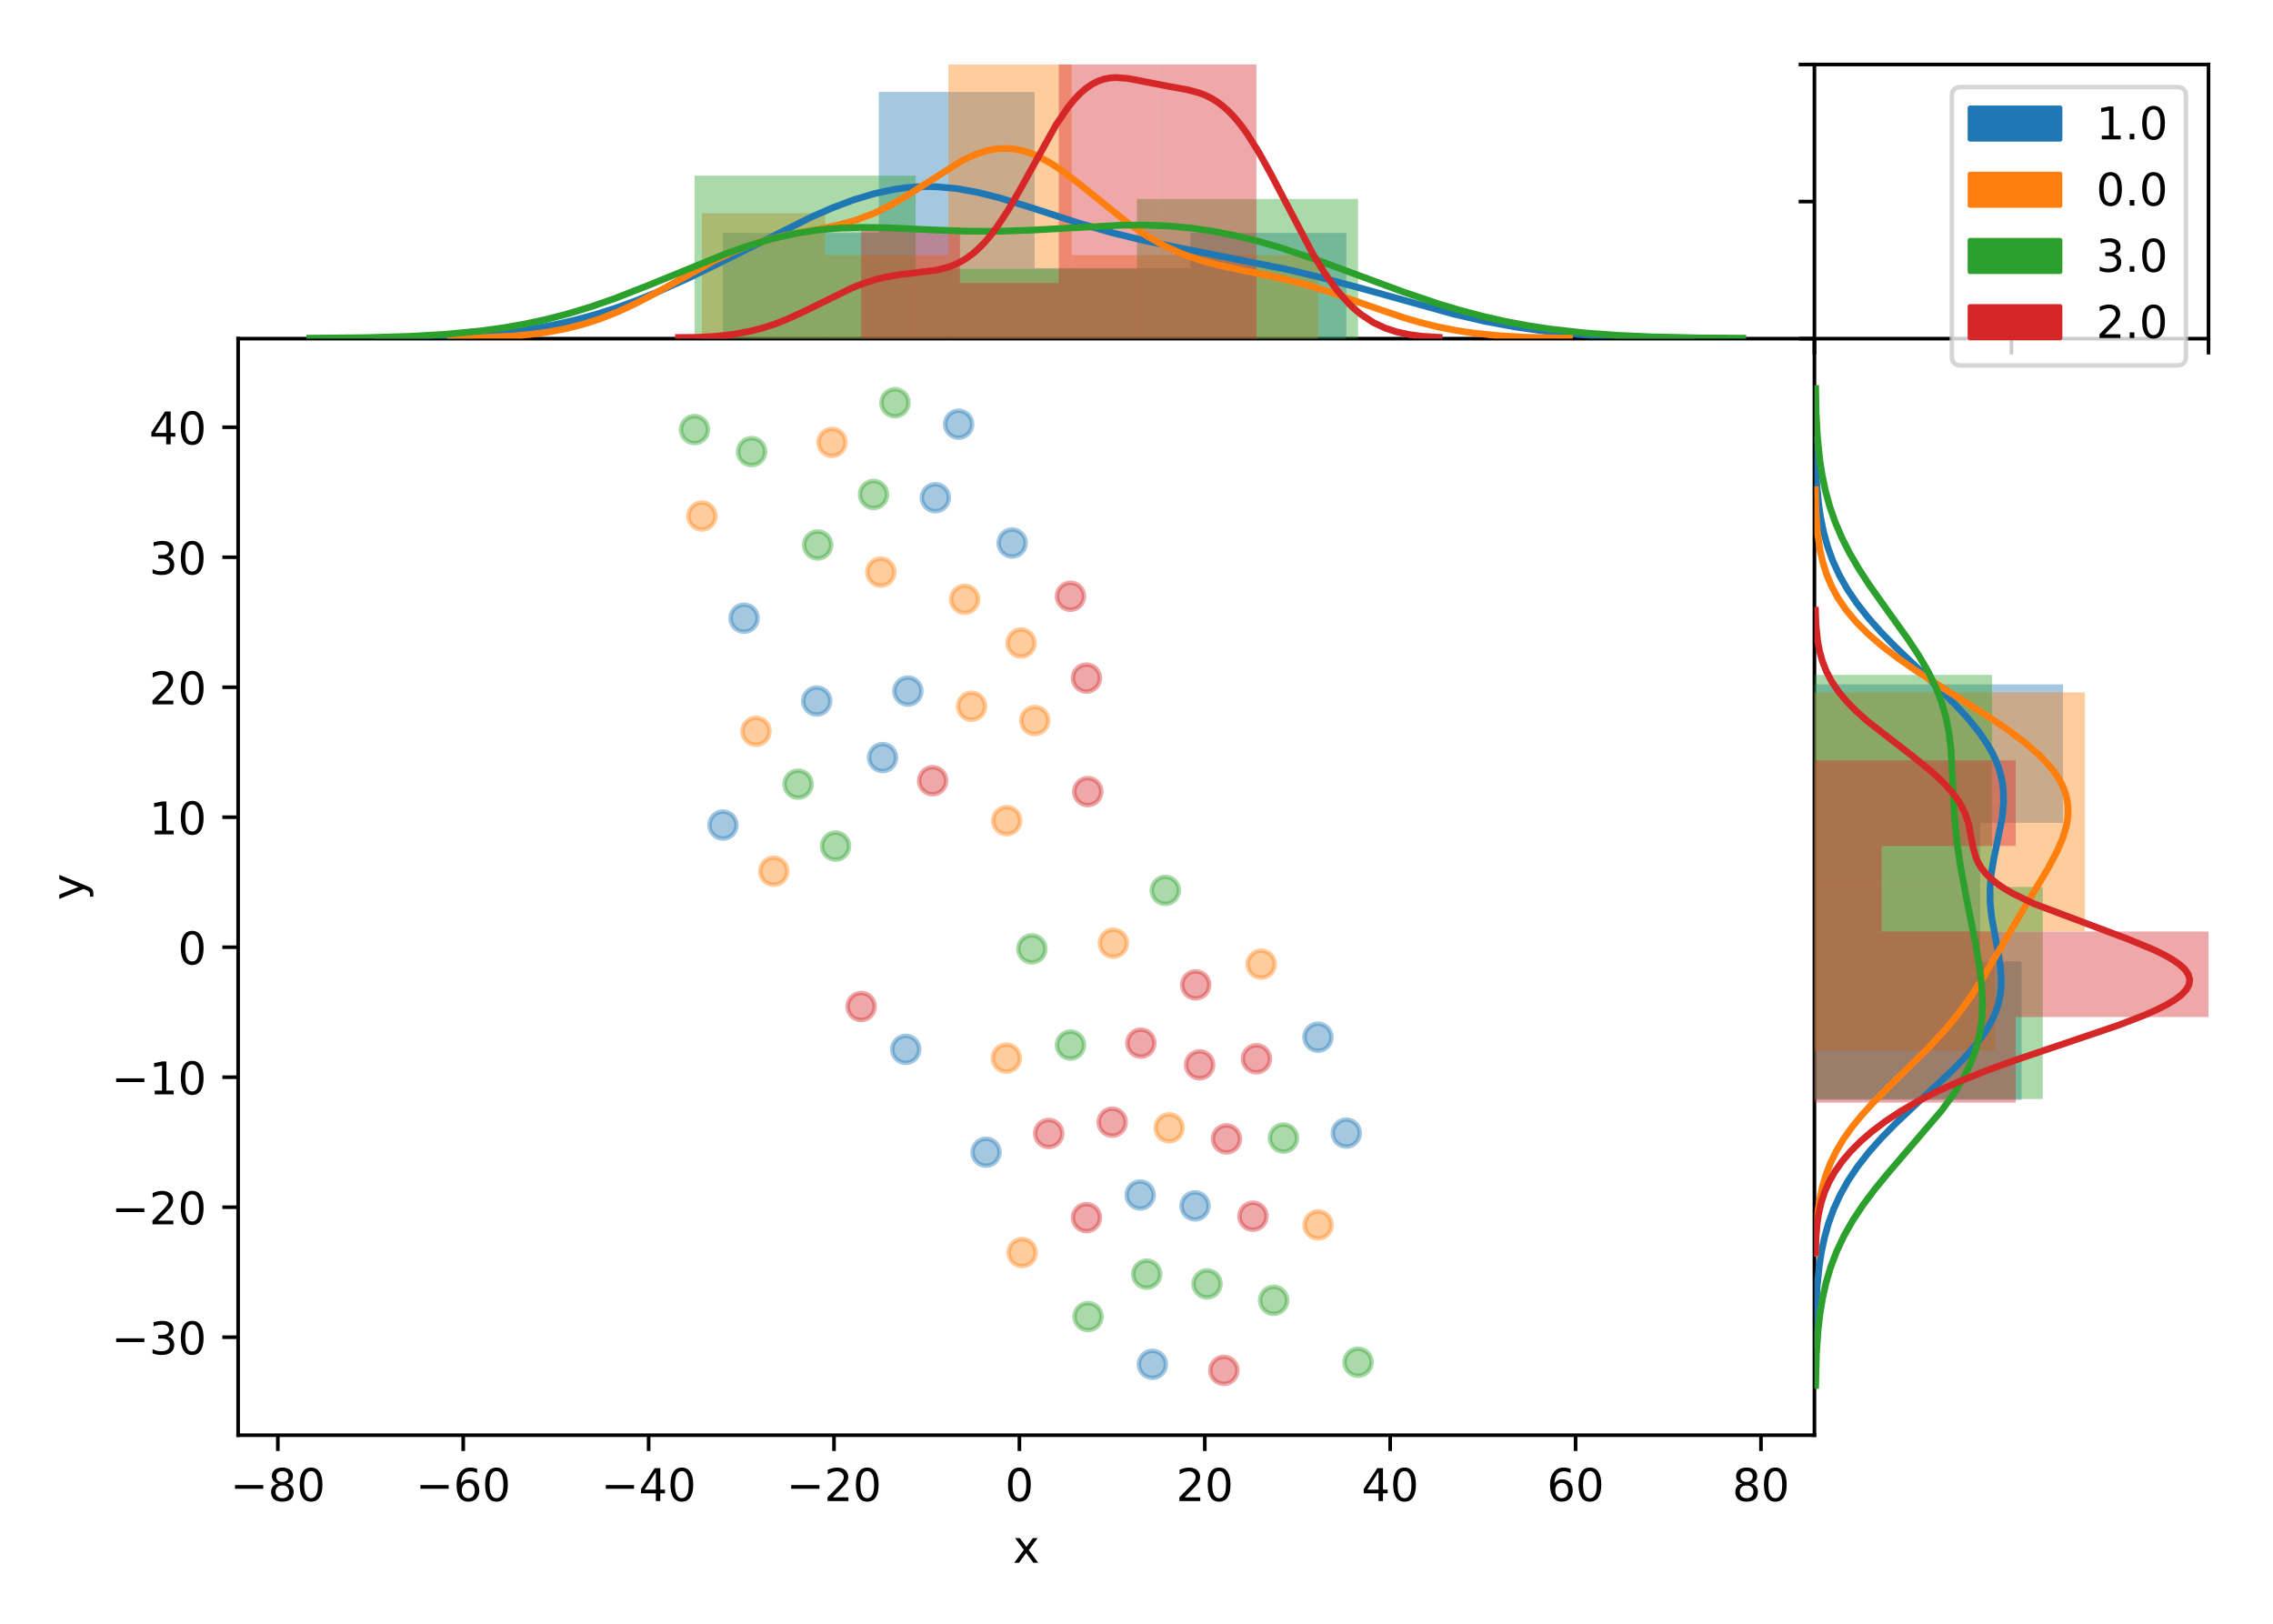 <?xml version="1.0" encoding="utf-8" standalone="no"?>
<!DOCTYPE svg PUBLIC "-//W3C//DTD SVG 1.1//EN"
  "http://www.w3.org/Graphics/SVG/1.1/DTD/svg11.dtd">
<!-- Created with matplotlib (http://matplotlib.org/) -->
<svg height="360pt" version="1.1" viewBox="0 0 504 360" width="504pt" xmlns="http://www.w3.org/2000/svg" xmlns:xlink="http://www.w3.org/1999/xlink">
 <defs>
  <style type="text/css">
*{stroke-linecap:butt;stroke-linejoin:round;}
  </style>
 </defs>
 <g id="figure_1">
  <g id="patch_1">
   <path d="M 0 360 
L 504 360 
L 504 0 
L 0 0 
z
" style="fill:#ffffff;"/>
  </g>
  <g id="axes_1">
   <g id="patch_2">
    <path d="M 52.8 318.2 
L 402.32 318.2 
L 402.32 75.08 
L 52.8 75.08 
z
" style="fill:#ffffff;"/>
   </g>
   <g id="PathCollection_1">
    <defs>
     <path d="M 0 3 
C 0.796 3 1.559 2.684 2.121 2.121 
C 2.684 1.559 3 0.796 3 0 
C 3 -0.796 2.684 -1.559 2.121 -2.121 
C 1.559 -2.684 0.796 -3 0 -3 
C -0.796 -3 -1.559 -2.684 -2.121 -2.121 
C -2.684 -1.559 -3 -0.796 -3 0 
C -3 0.796 -2.684 1.559 -2.121 2.121 
C -1.559 2.684 -0.796 3 0 3 
z
" id="m726fe41817" style="stroke:#1f77b4;stroke-opacity:0.4;"/>
    </defs>
    <g clip-path="url(#p6348ddd623)">
     <use style="fill:#1f77b4;fill-opacity:0.4;stroke:#1f77b4;stroke-opacity:0.4;" x="207.401" xlink:href="#m726fe41817" y="110.353"/>
     <use style="fill:#1f77b4;fill-opacity:0.4;stroke:#1f77b4;stroke-opacity:0.4;" x="212.558" xlink:href="#m726fe41817" y="94.046"/>
     <use style="fill:#1f77b4;fill-opacity:0.4;stroke:#1f77b4;stroke-opacity:0.4;" x="181.101" xlink:href="#m726fe41817" y="155.422"/>
     <use style="fill:#1f77b4;fill-opacity:0.4;stroke:#1f77b4;stroke-opacity:0.4;" x="160.307" xlink:href="#m726fe41817" y="182.928"/>
     <use style="fill:#1f77b4;fill-opacity:0.4;stroke:#1f77b4;stroke-opacity:0.4;" x="195.696" xlink:href="#m726fe41817" y="167.963"/>
     <use style="fill:#1f77b4;fill-opacity:0.4;stroke:#1f77b4;stroke-opacity:0.4;" x="201.308" xlink:href="#m726fe41817" y="153.221"/>
     <use style="fill:#1f77b4;fill-opacity:0.4;stroke:#1f77b4;stroke-opacity:0.4;" x="255.521" xlink:href="#m726fe41817" y="302.492"/>
     <use style="fill:#1f77b4;fill-opacity:0.4;stroke:#1f77b4;stroke-opacity:0.4;" x="292.236" xlink:href="#m726fe41817" y="229.962"/>
     <use style="fill:#1f77b4;fill-opacity:0.4;stroke:#1f77b4;stroke-opacity:0.4;" x="298.516" xlink:href="#m726fe41817" y="251.219"/>
     <use style="fill:#1f77b4;fill-opacity:0.4;stroke:#1f77b4;stroke-opacity:0.4;" x="164.992" xlink:href="#m726fe41817" y="137.061"/>
     <use style="fill:#1f77b4;fill-opacity:0.4;stroke:#1f77b4;stroke-opacity:0.4;" x="224.424" xlink:href="#m726fe41817" y="120.394"/>
     <use style="fill:#1f77b4;fill-opacity:0.4;stroke:#1f77b4;stroke-opacity:0.4;" x="252.812" xlink:href="#m726fe41817" y="264.944"/>
     <use style="fill:#1f77b4;fill-opacity:0.4;stroke:#1f77b4;stroke-opacity:0.4;" x="218.637" xlink:href="#m726fe41817" y="255.461"/>
     <use style="fill:#1f77b4;fill-opacity:0.4;stroke:#1f77b4;stroke-opacity:0.4;" x="200.836" xlink:href="#m726fe41817" y="232.656"/>
     <use style="fill:#1f77b4;fill-opacity:0.4;stroke:#1f77b4;stroke-opacity:0.4;" x="264.979" xlink:href="#m726fe41817" y="267.362"/>
    </g>
   </g>
   <g id="PathCollection_2">
    <defs>
     <path d="M 0 3 
C 0.796 3 1.559 2.684 2.121 2.121 
C 2.684 1.559 3 0.796 3 0 
C 3 -0.796 2.684 -1.559 2.121 -2.121 
C 1.559 -2.684 0.796 -3 0 -3 
C -0.796 -3 -1.559 -2.684 -2.121 -2.121 
C -2.684 -1.559 -3 -0.796 -3 0 
C -3 0.796 -2.684 1.559 -2.121 2.121 
C -1.559 2.684 -0.796 3 0 3 
z
" id="m1fc8f68f1f" style="stroke:#ff7f0e;stroke-opacity:0.4;"/>
    </defs>
    <g clip-path="url(#p6348ddd623)">
     <use style="fill:#ff7f0e;fill-opacity:0.4;stroke:#ff7f0e;stroke-opacity:0.4;" x="226.645" xlink:href="#m1fc8f68f1f" y="277.709"/>
     <use style="fill:#ff7f0e;fill-opacity:0.4;stroke:#ff7f0e;stroke-opacity:0.4;" x="246.875" xlink:href="#m1fc8f68f1f" y="209.117"/>
     <use style="fill:#ff7f0e;fill-opacity:0.4;stroke:#ff7f0e;stroke-opacity:0.4;" x="223.219" xlink:href="#m1fc8f68f1f" y="181.946"/>
     <use style="fill:#ff7f0e;fill-opacity:0.4;stroke:#ff7f0e;stroke-opacity:0.4;" x="215.427" xlink:href="#m1fc8f68f1f" y="156.587"/>
     <use style="fill:#ff7f0e;fill-opacity:0.4;stroke:#ff7f0e;stroke-opacity:0.4;" x="155.639" xlink:href="#m1fc8f68f1f" y="114.408"/>
     <use style="fill:#ff7f0e;fill-opacity:0.4;stroke:#ff7f0e;stroke-opacity:0.4;" x="167.627" xlink:href="#m1fc8f68f1f" y="162.143"/>
     <use style="fill:#ff7f0e;fill-opacity:0.4;stroke:#ff7f0e;stroke-opacity:0.4;" x="184.478" xlink:href="#m1fc8f68f1f" y="98.084"/>
     <use style="fill:#ff7f0e;fill-opacity:0.4;stroke:#ff7f0e;stroke-opacity:0.4;" x="195.301" xlink:href="#m1fc8f68f1f" y="126.844"/>
     <use style="fill:#ff7f0e;fill-opacity:0.4;stroke:#ff7f0e;stroke-opacity:0.4;" x="171.566" xlink:href="#m1fc8f68f1f" y="193.156"/>
     <use style="fill:#ff7f0e;fill-opacity:0.4;stroke:#ff7f0e;stroke-opacity:0.4;" x="229.436" xlink:href="#m1fc8f68f1f" y="159.755"/>
     <use style="fill:#ff7f0e;fill-opacity:0.4;stroke:#ff7f0e;stroke-opacity:0.4;" x="223.141" xlink:href="#m1fc8f68f1f" y="234.599"/>
     <use style="fill:#ff7f0e;fill-opacity:0.4;stroke:#ff7f0e;stroke-opacity:0.4;" x="279.646" xlink:href="#m1fc8f68f1f" y="213.771"/>
     <use style="fill:#ff7f0e;fill-opacity:0.4;stroke:#ff7f0e;stroke-opacity:0.4;" x="226.409" xlink:href="#m1fc8f68f1f" y="142.563"/>
     <use style="fill:#ff7f0e;fill-opacity:0.4;stroke:#ff7f0e;stroke-opacity:0.4;" x="213.895" xlink:href="#m1fc8f68f1f" y="132.867"/>
     <use style="fill:#ff7f0e;fill-opacity:0.4;stroke:#ff7f0e;stroke-opacity:0.4;" x="259.239" xlink:href="#m1fc8f68f1f" y="250.052"/>
     <use style="fill:#ff7f0e;fill-opacity:0.4;stroke:#ff7f0e;stroke-opacity:0.4;" x="292.278" xlink:href="#m1fc8f68f1f" y="271.584"/>
    </g>
   </g>
   <g id="PathCollection_3">
    <defs>
     <path d="M 0 3 
C 0.796 3 1.559 2.684 2.121 2.121 
C 2.684 1.559 3 0.796 3 0 
C 3 -0.796 2.684 -1.559 2.121 -2.121 
C 1.559 -2.684 0.796 -3 0 -3 
C -0.796 -3 -1.559 -2.684 -2.121 -2.121 
C -2.684 -1.559 -3 -0.796 -3 0 
C -3 0.796 -2.684 1.559 -2.121 2.121 
C -1.559 2.684 -0.796 3 0 3 
z
" id="m2477048126" style="stroke:#2ca02c;stroke-opacity:0.4;"/>
    </defs>
    <g clip-path="url(#p6348ddd623)">
     <use style="fill:#2ca02c;fill-opacity:0.4;stroke:#2ca02c;stroke-opacity:0.4;" x="153.99" xlink:href="#m2477048126" y="95.248"/>
     <use style="fill:#2ca02c;fill-opacity:0.4;stroke:#2ca02c;stroke-opacity:0.4;" x="185.269" xlink:href="#m2477048126" y="187.59"/>
     <use style="fill:#2ca02c;fill-opacity:0.4;stroke:#2ca02c;stroke-opacity:0.4;" x="176.964" xlink:href="#m2477048126" y="173.849"/>
     <use style="fill:#2ca02c;fill-opacity:0.4;stroke:#2ca02c;stroke-opacity:0.4;" x="166.655" xlink:href="#m2477048126" y="100.132"/>
     <use style="fill:#2ca02c;fill-opacity:0.4;stroke:#2ca02c;stroke-opacity:0.4;" x="198.445" xlink:href="#m2477048126" y="89.296"/>
     <use style="fill:#2ca02c;fill-opacity:0.4;stroke:#2ca02c;stroke-opacity:0.4;" x="258.388" xlink:href="#m2477048126" y="197.401"/>
     <use style="fill:#2ca02c;fill-opacity:0.4;stroke:#2ca02c;stroke-opacity:0.4;" x="228.792" xlink:href="#m2477048126" y="210.374"/>
     <use style="fill:#2ca02c;fill-opacity:0.4;stroke:#2ca02c;stroke-opacity:0.4;" x="267.641" xlink:href="#m2477048126" y="284.655"/>
     <use style="fill:#2ca02c;fill-opacity:0.4;stroke:#2ca02c;stroke-opacity:0.4;" x="282.409" xlink:href="#m2477048126" y="288.293"/>
     <use style="fill:#2ca02c;fill-opacity:0.4;stroke:#2ca02c;stroke-opacity:0.4;" x="193.689" xlink:href="#m2477048126" y="109.628"/>
     <use style="fill:#2ca02c;fill-opacity:0.4;stroke:#2ca02c;stroke-opacity:0.4;" x="181.306" xlink:href="#m2477048126" y="120.826"/>
     <use style="fill:#2ca02c;fill-opacity:0.4;stroke:#2ca02c;stroke-opacity:0.4;" x="254.267" xlink:href="#m2477048126" y="282.495"/>
     <use style="fill:#2ca02c;fill-opacity:0.4;stroke:#2ca02c;stroke-opacity:0.4;" x="237.366" xlink:href="#m2477048126" y="231.701"/>
     <use style="fill:#2ca02c;fill-opacity:0.4;stroke:#2ca02c;stroke-opacity:0.4;" x="284.589" xlink:href="#m2477048126" y="252.323"/>
     <use style="fill:#2ca02c;fill-opacity:0.4;stroke:#2ca02c;stroke-opacity:0.4;" x="241.259" xlink:href="#m2477048126" y="291.904"/>
     <use style="fill:#2ca02c;fill-opacity:0.4;stroke:#2ca02c;stroke-opacity:0.4;" x="301.13" xlink:href="#m2477048126" y="302.022"/>
    </g>
   </g>
   <g id="PathCollection_4">
    <defs>
     <path d="M 0 3 
C 0.796 3 1.559 2.684 2.121 2.121 
C 2.684 1.559 3 0.796 3 0 
C 3 -0.796 2.684 -1.559 2.121 -2.121 
C 1.559 -2.684 0.796 -3 0 -3 
C -0.796 -3 -1.559 -2.684 -2.121 -2.121 
C -2.684 -1.559 -3 -0.796 -3 0 
C -3 0.796 -2.684 1.559 -2.121 2.121 
C -1.559 2.684 -0.796 3 0 3 
z
" id="mb379267beb" style="stroke:#d62728;stroke-opacity:0.4;"/>
    </defs>
    <g clip-path="url(#p6348ddd623)">
     <use style="fill:#d62728;fill-opacity:0.4;stroke:#d62728;stroke-opacity:0.4;" x="237.357" xlink:href="#mb379267beb" y="132.199"/>
     <use style="fill:#d62728;fill-opacity:0.4;stroke:#d62728;stroke-opacity:0.4;" x="206.799" xlink:href="#mb379267beb" y="173.095"/>
     <use style="fill:#d62728;fill-opacity:0.4;stroke:#d62728;stroke-opacity:0.4;" x="240.899" xlink:href="#mb379267beb" y="150.339"/>
     <use style="fill:#d62728;fill-opacity:0.4;stroke:#d62728;stroke-opacity:0.4;" x="241.195" xlink:href="#mb379267beb" y="175.513"/>
     <use style="fill:#d62728;fill-opacity:0.4;stroke:#d62728;stroke-opacity:0.4;" x="265.994" xlink:href="#mb379267beb" y="236.083"/>
     <use style="fill:#d62728;fill-opacity:0.4;stroke:#d62728;stroke-opacity:0.4;" x="265.13" xlink:href="#mb379267beb" y="218.357"/>
     <use style="fill:#d62728;fill-opacity:0.4;stroke:#d62728;stroke-opacity:0.4;" x="271.373" xlink:href="#mb379267beb" y="303.825"/>
     <use style="fill:#d62728;fill-opacity:0.4;stroke:#d62728;stroke-opacity:0.4;" x="271.947" xlink:href="#mb379267beb" y="252.504"/>
     <use style="fill:#d62728;fill-opacity:0.4;stroke:#d62728;stroke-opacity:0.4;" x="246.617" xlink:href="#mb379267beb" y="248.802"/>
     <use style="fill:#d62728;fill-opacity:0.4;stroke:#d62728;stroke-opacity:0.4;" x="277.823" xlink:href="#mb379267beb" y="269.653"/>
     <use style="fill:#d62728;fill-opacity:0.4;stroke:#d62728;stroke-opacity:0.4;" x="278.59" xlink:href="#mb379267beb" y="234.742"/>
     <use style="fill:#d62728;fill-opacity:0.4;stroke:#d62728;stroke-opacity:0.4;" x="252.969" xlink:href="#mb379267beb" y="231.272"/>
     <use style="fill:#d62728;fill-opacity:0.4;stroke:#d62728;stroke-opacity:0.4;" x="240.905" xlink:href="#mb379267beb" y="269.961"/>
     <use style="fill:#d62728;fill-opacity:0.4;stroke:#d62728;stroke-opacity:0.4;" x="190.941" xlink:href="#mb379267beb" y="223.151"/>
     <use style="fill:#d62728;fill-opacity:0.4;stroke:#d62728;stroke-opacity:0.4;" x="232.533" xlink:href="#mb379267beb" y="251.303"/>
    </g>
   </g>
   <g id="matplotlib.axis_1">
    <g id="xtick_1">
     <g id="line2d_1">
      <defs>
       <path d="M 0 0 
L 0 3.5 
" id="m51f3f80a2a" style="stroke:#000000;stroke-width:0.8;"/>
      </defs>
      <g>
       <use style="stroke:#000000;stroke-width:0.8;" x="61.607" xlink:href="#m51f3f80a2a" y="318.2"/>
      </g>
     </g>
     <g id="text_1">
      <!-- −80 -->
      <defs>
       <path d="M 10.594 35.5 
L 73.188 35.5 
L 73.188 27.203 
L 10.594 27.203 
z
" id="DejaVuSans-2212"/>
       <path d="M 31.781 34.625 
Q 24.75 34.625 20.719 30.859 
Q 16.703 27.094 16.703 20.516 
Q 16.703 13.922 20.719 10.156 
Q 24.75 6.391 31.781 6.391 
Q 38.812 6.391 42.859 10.172 
Q 46.922 13.969 46.922 20.516 
Q 46.922 27.094 42.891 30.859 
Q 38.875 34.625 31.781 34.625 
z
M 21.922 38.812 
Q 15.578 40.375 12.031 44.719 
Q 8.5 49.078 8.5 55.328 
Q 8.5 64.062 14.719 69.141 
Q 20.953 74.219 31.781 74.219 
Q 42.672 74.219 48.875 69.141 
Q 55.078 64.062 55.078 55.328 
Q 55.078 49.078 51.531 44.719 
Q 48 40.375 41.703 38.812 
Q 48.828 37.156 52.797 32.312 
Q 56.781 27.484 56.781 20.516 
Q 56.781 9.906 50.312 4.234 
Q 43.844 -1.422 31.781 -1.422 
Q 19.734 -1.422 13.25 4.234 
Q 6.781 9.906 6.781 20.516 
Q 6.781 27.484 10.781 32.312 
Q 14.797 37.156 21.922 38.812 
z
M 18.312 54.391 
Q 18.312 48.734 21.844 45.562 
Q 25.391 42.391 31.781 42.391 
Q 38.141 42.391 41.719 45.562 
Q 45.312 48.734 45.312 54.391 
Q 45.312 60.062 41.719 63.234 
Q 38.141 66.406 31.781 66.406 
Q 25.391 66.406 21.844 63.234 
Q 18.312 60.062 18.312 54.391 
z
" id="DejaVuSans-38"/>
       <path d="M 31.781 66.406 
Q 24.172 66.406 20.328 58.906 
Q 16.5 51.422 16.5 36.375 
Q 16.5 21.391 20.328 13.891 
Q 24.172 6.391 31.781 6.391 
Q 39.453 6.391 43.281 13.891 
Q 47.125 21.391 47.125 36.375 
Q 47.125 51.422 43.281 58.906 
Q 39.453 66.406 31.781 66.406 
z
M 31.781 74.219 
Q 44.047 74.219 50.516 64.516 
Q 56.984 54.828 56.984 36.375 
Q 56.984 17.969 50.516 8.266 
Q 44.047 -1.422 31.781 -1.422 
Q 19.531 -1.422 13.062 8.266 
Q 6.594 17.969 6.594 36.375 
Q 6.594 54.828 13.062 64.516 
Q 19.531 74.219 31.781 74.219 
z
" id="DejaVuSans-30"/>
      </defs>
      <g transform="translate(51.054 332.798)scale(0.1 -0.1)">
       <use xlink:href="#DejaVuSans-2212"/>
       <use x="83.789" xlink:href="#DejaVuSans-38"/>
       <use x="147.412" xlink:href="#DejaVuSans-30"/>
      </g>
     </g>
    </g>
    <g id="xtick_2">
     <g id="line2d_2">
      <g>
       <use style="stroke:#000000;stroke-width:0.8;" x="102.714" xlink:href="#m51f3f80a2a" y="318.2"/>
      </g>
     </g>
     <g id="text_2">
      <!-- −60 -->
      <defs>
       <path d="M 33.016 40.375 
Q 26.375 40.375 22.484 35.828 
Q 18.609 31.297 18.609 23.391 
Q 18.609 15.531 22.484 10.953 
Q 26.375 6.391 33.016 6.391 
Q 39.656 6.391 43.531 10.953 
Q 47.406 15.531 47.406 23.391 
Q 47.406 31.297 43.531 35.828 
Q 39.656 40.375 33.016 40.375 
z
M 52.594 71.297 
L 52.594 62.312 
Q 48.875 64.062 45.094 64.984 
Q 41.312 65.922 37.594 65.922 
Q 27.828 65.922 22.672 59.328 
Q 17.531 52.734 16.797 39.406 
Q 19.672 43.656 24.016 45.922 
Q 28.375 48.188 33.594 48.188 
Q 44.578 48.188 50.953 41.516 
Q 57.328 34.859 57.328 23.391 
Q 57.328 12.156 50.688 5.359 
Q 44.047 -1.422 33.016 -1.422 
Q 20.359 -1.422 13.672 8.266 
Q 6.984 17.969 6.984 36.375 
Q 6.984 53.656 15.188 63.938 
Q 23.391 74.219 37.203 74.219 
Q 40.922 74.219 44.703 73.484 
Q 48.484 72.75 52.594 71.297 
z
" id="DejaVuSans-36"/>
      </defs>
      <g transform="translate(92.162 332.798)scale(0.1 -0.1)">
       <use xlink:href="#DejaVuSans-2212"/>
       <use x="83.789" xlink:href="#DejaVuSans-36"/>
       <use x="147.412" xlink:href="#DejaVuSans-30"/>
      </g>
     </g>
    </g>
    <g id="xtick_3">
     <g id="line2d_3">
      <g>
       <use style="stroke:#000000;stroke-width:0.8;" x="143.822" xlink:href="#m51f3f80a2a" y="318.2"/>
      </g>
     </g>
     <g id="text_3">
      <!-- −40 -->
      <defs>
       <path d="M 37.797 64.312 
L 12.891 25.391 
L 37.797 25.391 
z
M 35.203 72.906 
L 47.609 72.906 
L 47.609 25.391 
L 58.016 25.391 
L 58.016 17.188 
L 47.609 17.188 
L 47.609 0 
L 37.797 0 
L 37.797 17.188 
L 4.891 17.188 
L 4.891 26.703 
z
" id="DejaVuSans-34"/>
      </defs>
      <g transform="translate(133.269 332.798)scale(0.1 -0.1)">
       <use xlink:href="#DejaVuSans-2212"/>
       <use x="83.789" xlink:href="#DejaVuSans-34"/>
       <use x="147.412" xlink:href="#DejaVuSans-30"/>
      </g>
     </g>
    </g>
    <g id="xtick_4">
     <g id="line2d_4">
      <g>
       <use style="stroke:#000000;stroke-width:0.8;" x="184.929" xlink:href="#m51f3f80a2a" y="318.2"/>
      </g>
     </g>
     <g id="text_4">
      <!-- −20 -->
      <defs>
       <path d="M 19.188 8.297 
L 53.609 8.297 
L 53.609 0 
L 7.328 0 
L 7.328 8.297 
Q 12.938 14.109 22.625 23.891 
Q 32.328 33.688 34.812 36.531 
Q 39.547 41.844 41.422 45.531 
Q 43.312 49.219 43.312 52.781 
Q 43.312 58.594 39.234 62.25 
Q 35.156 65.922 28.609 65.922 
Q 23.969 65.922 18.812 64.312 
Q 13.672 62.703 7.812 59.422 
L 7.812 69.391 
Q 13.766 71.781 18.938 73 
Q 24.125 74.219 28.422 74.219 
Q 39.75 74.219 46.484 68.547 
Q 53.219 62.891 53.219 53.422 
Q 53.219 48.922 51.531 44.891 
Q 49.859 40.875 45.406 35.406 
Q 44.188 33.984 37.641 27.219 
Q 31.109 20.453 19.188 8.297 
z
" id="DejaVuSans-32"/>
      </defs>
      <g transform="translate(174.377 332.798)scale(0.1 -0.1)">
       <use xlink:href="#DejaVuSans-2212"/>
       <use x="83.789" xlink:href="#DejaVuSans-32"/>
       <use x="147.412" xlink:href="#DejaVuSans-30"/>
      </g>
     </g>
    </g>
    <g id="xtick_5">
     <g id="line2d_5">
      <g>
       <use style="stroke:#000000;stroke-width:0.8;" x="226.037" xlink:href="#m51f3f80a2a" y="318.2"/>
      </g>
     </g>
     <g id="text_5">
      <!-- 0 -->
      <g transform="translate(222.856 332.798)scale(0.1 -0.1)">
       <use xlink:href="#DejaVuSans-30"/>
      </g>
     </g>
    </g>
    <g id="xtick_6">
     <g id="line2d_6">
      <g>
       <use style="stroke:#000000;stroke-width:0.8;" x="267.144" xlink:href="#m51f3f80a2a" y="318.2"/>
      </g>
     </g>
     <g id="text_6">
      <!-- 20 -->
      <g transform="translate(260.782 332.798)scale(0.1 -0.1)">
       <use xlink:href="#DejaVuSans-32"/>
       <use x="63.623" xlink:href="#DejaVuSans-30"/>
      </g>
     </g>
    </g>
    <g id="xtick_7">
     <g id="line2d_7">
      <g>
       <use style="stroke:#000000;stroke-width:0.8;" x="308.252" xlink:href="#m51f3f80a2a" y="318.2"/>
      </g>
     </g>
     <g id="text_7">
      <!-- 40 -->
      <g transform="translate(301.889 332.798)scale(0.1 -0.1)">
       <use xlink:href="#DejaVuSans-34"/>
       <use x="63.623" xlink:href="#DejaVuSans-30"/>
      </g>
     </g>
    </g>
    <g id="xtick_8">
     <g id="line2d_8">
      <g>
       <use style="stroke:#000000;stroke-width:0.8;" x="349.359" xlink:href="#m51f3f80a2a" y="318.2"/>
      </g>
     </g>
     <g id="text_8">
      <!-- 60 -->
      <g transform="translate(342.997 332.798)scale(0.1 -0.1)">
       <use xlink:href="#DejaVuSans-36"/>
       <use x="63.623" xlink:href="#DejaVuSans-30"/>
      </g>
     </g>
    </g>
    <g id="xtick_9">
     <g id="line2d_9">
      <g>
       <use style="stroke:#000000;stroke-width:0.8;" x="390.467" xlink:href="#m51f3f80a2a" y="318.2"/>
      </g>
     </g>
     <g id="text_9">
      <!-- 80 -->
      <g transform="translate(384.104 332.798)scale(0.1 -0.1)">
       <use xlink:href="#DejaVuSans-38"/>
       <use x="63.623" xlink:href="#DejaVuSans-30"/>
      </g>
     </g>
    </g>
    <g id="text_10">
     <!-- x -->
     <defs>
      <path d="M 54.891 54.688 
L 35.109 28.078 
L 55.906 0 
L 45.312 0 
L 29.391 21.484 
L 13.484 0 
L 2.875 0 
L 24.125 28.609 
L 4.688 54.688 
L 15.281 54.688 
L 29.781 35.203 
L 44.281 54.688 
z
" id="DejaVuSans-78"/>
     </defs>
     <g transform="translate(224.601 346.477)scale(0.1 -0.1)">
      <use xlink:href="#DejaVuSans-78"/>
     </g>
    </g>
   </g>
   <g id="matplotlib.axis_2">
    <g id="ytick_1">
     <g id="line2d_10">
      <defs>
       <path d="M 0 0 
L -3.5 0 
" id="mce40099561" style="stroke:#000000;stroke-width:0.8;"/>
      </defs>
      <g>
       <use style="stroke:#000000;stroke-width:0.8;" x="52.8" xlink:href="#mce40099561" y="296.475"/>
      </g>
     </g>
     <g id="text_11">
      <!-- −30 -->
      <defs>
       <path d="M 40.578 39.312 
Q 47.656 37.797 51.625 33 
Q 55.609 28.219 55.609 21.188 
Q 55.609 10.406 48.188 4.484 
Q 40.766 -1.422 27.094 -1.422 
Q 22.516 -1.422 17.656 -0.516 
Q 12.797 0.391 7.625 2.203 
L 7.625 11.719 
Q 11.719 9.328 16.594 8.109 
Q 21.484 6.891 26.812 6.891 
Q 36.078 6.891 40.938 10.547 
Q 45.797 14.203 45.797 21.188 
Q 45.797 27.641 41.281 31.266 
Q 36.766 34.906 28.719 34.906 
L 20.219 34.906 
L 20.219 43.016 
L 29.109 43.016 
Q 36.375 43.016 40.234 45.922 
Q 44.094 48.828 44.094 54.297 
Q 44.094 59.906 40.109 62.906 
Q 36.141 65.922 28.719 65.922 
Q 24.656 65.922 20.016 65.031 
Q 15.375 64.156 9.812 62.312 
L 9.812 71.094 
Q 15.438 72.656 20.344 73.438 
Q 25.25 74.219 29.594 74.219 
Q 40.828 74.219 47.359 69.109 
Q 53.906 64.016 53.906 55.328 
Q 53.906 49.266 50.438 45.094 
Q 46.969 40.922 40.578 39.312 
z
" id="DejaVuSans-33"/>
      </defs>
      <g transform="translate(24.695 300.274)scale(0.1 -0.1)">
       <use xlink:href="#DejaVuSans-2212"/>
       <use x="83.789" xlink:href="#DejaVuSans-33"/>
       <use x="147.412" xlink:href="#DejaVuSans-30"/>
      </g>
     </g>
    </g>
    <g id="ytick_2">
     <g id="line2d_11">
      <g>
       <use style="stroke:#000000;stroke-width:0.8;" x="52.8" xlink:href="#mce40099561" y="267.653"/>
      </g>
     </g>
     <g id="text_12">
      <!-- −20 -->
      <g transform="translate(24.695 271.452)scale(0.1 -0.1)">
       <use xlink:href="#DejaVuSans-2212"/>
       <use x="83.789" xlink:href="#DejaVuSans-32"/>
       <use x="147.412" xlink:href="#DejaVuSans-30"/>
      </g>
     </g>
    </g>
    <g id="ytick_3">
     <g id="line2d_12">
      <g>
       <use style="stroke:#000000;stroke-width:0.8;" x="52.8" xlink:href="#mce40099561" y="238.831"/>
      </g>
     </g>
     <g id="text_13">
      <!-- −10 -->
      <defs>
       <path d="M 12.406 8.297 
L 28.516 8.297 
L 28.516 63.922 
L 10.984 60.406 
L 10.984 69.391 
L 28.422 72.906 
L 38.281 72.906 
L 38.281 8.297 
L 54.391 8.297 
L 54.391 0 
L 12.406 0 
z
" id="DejaVuSans-31"/>
      </defs>
      <g transform="translate(24.695 242.631)scale(0.1 -0.1)">
       <use xlink:href="#DejaVuSans-2212"/>
       <use x="83.789" xlink:href="#DejaVuSans-31"/>
       <use x="147.412" xlink:href="#DejaVuSans-30"/>
      </g>
     </g>
    </g>
    <g id="ytick_4">
     <g id="line2d_13">
      <g>
       <use style="stroke:#000000;stroke-width:0.8;" x="52.8" xlink:href="#mce40099561" y="210.01"/>
      </g>
     </g>
     <g id="text_14">
      <!-- 0 -->
      <g transform="translate(39.438 213.809)scale(0.1 -0.1)">
       <use xlink:href="#DejaVuSans-30"/>
      </g>
     </g>
    </g>
    <g id="ytick_5">
     <g id="line2d_14">
      <g>
       <use style="stroke:#000000;stroke-width:0.8;" x="52.8" xlink:href="#mce40099561" y="181.188"/>
      </g>
     </g>
     <g id="text_15">
      <!-- 10 -->
      <g transform="translate(33.075 184.987)scale(0.1 -0.1)">
       <use xlink:href="#DejaVuSans-31"/>
       <use x="63.623" xlink:href="#DejaVuSans-30"/>
      </g>
     </g>
    </g>
    <g id="ytick_6">
     <g id="line2d_15">
      <g>
       <use style="stroke:#000000;stroke-width:0.8;" x="52.8" xlink:href="#mce40099561" y="152.366"/>
      </g>
     </g>
     <g id="text_16">
      <!-- 20 -->
      <g transform="translate(33.075 156.165)scale(0.1 -0.1)">
       <use xlink:href="#DejaVuSans-32"/>
       <use x="63.623" xlink:href="#DejaVuSans-30"/>
      </g>
     </g>
    </g>
    <g id="ytick_7">
     <g id="line2d_16">
      <g>
       <use style="stroke:#000000;stroke-width:0.8;" x="52.8" xlink:href="#mce40099561" y="123.545"/>
      </g>
     </g>
     <g id="text_17">
      <!-- 30 -->
      <g transform="translate(33.075 127.344)scale(0.1 -0.1)">
       <use xlink:href="#DejaVuSans-33"/>
       <use x="63.623" xlink:href="#DejaVuSans-30"/>
      </g>
     </g>
    </g>
    <g id="ytick_8">
     <g id="line2d_17">
      <g>
       <use style="stroke:#000000;stroke-width:0.8;" x="52.8" xlink:href="#mce40099561" y="94.723"/>
      </g>
     </g>
     <g id="text_18">
      <!-- 40 -->
      <g transform="translate(33.075 98.522)scale(0.1 -0.1)">
       <use xlink:href="#DejaVuSans-34"/>
       <use x="63.623" xlink:href="#DejaVuSans-30"/>
      </g>
     </g>
    </g>
    <g id="text_19">
     <!-- y -->
     <defs>
      <path d="M 32.172 -5.078 
Q 28.375 -14.844 24.75 -17.812 
Q 21.141 -20.797 15.094 -20.797 
L 7.906 -20.797 
L 7.906 -13.281 
L 13.188 -13.281 
Q 16.891 -13.281 18.938 -11.516 
Q 21 -9.766 23.484 -3.219 
L 25.094 0.875 
L 2.984 54.688 
L 12.5 54.688 
L 29.594 11.922 
L 46.688 54.688 
L 56.203 54.688 
z
" id="DejaVuSans-79"/>
     </defs>
     <g transform="translate(18.616 199.599)rotate(-90)scale(0.1 -0.1)">
      <use xlink:href="#DejaVuSans-79"/>
     </g>
    </g>
   </g>
   <g id="patch_3">
    <path d="M 52.8 318.2 
L 52.8 75.08 
" style="fill:none;stroke:#000000;stroke-linecap:square;stroke-linejoin:miter;stroke-width:0.8;"/>
   </g>
   <g id="patch_4">
    <path d="M 402.32 318.2 
L 402.32 75.08 
" style="fill:none;stroke:#000000;stroke-linecap:square;stroke-linejoin:miter;stroke-width:0.8;"/>
   </g>
   <g id="patch_5">
    <path d="M 52.8 318.2 
L 402.32 318.2 
" style="fill:none;stroke:#000000;stroke-linecap:square;stroke-linejoin:miter;stroke-width:0.8;"/>
   </g>
   <g id="patch_6">
    <path d="M 52.8 75.08 
L 402.32 75.08 
" style="fill:none;stroke:#000000;stroke-linecap:square;stroke-linejoin:miter;stroke-width:0.8;"/>
   </g>
  </g>
  <g id="axes_2">
   <g id="patch_7">
    <path clip-path="url(#p89cbef69ee)" d="M 160.307 75.08 
L 194.859 75.08 
L 194.859 51.633 
L 160.307 51.633 
z
" style="fill:#1f77b4;opacity:0.4;"/>
   </g>
   <g id="patch_8">
    <path clip-path="url(#p89cbef69ee)" d="M 194.859 75.08 
L 229.412 75.08 
L 229.412 20.371 
L 194.859 20.371 
z
" style="fill:#1f77b4;opacity:0.4;"/>
   </g>
   <g id="patch_9">
    <path clip-path="url(#p89cbef69ee)" d="M 229.412 75.08 
L 263.964 75.08 
L 263.964 59.449 
L 229.412 59.449 
z
" style="fill:#1f77b4;opacity:0.4;"/>
   </g>
   <g id="patch_10">
    <path clip-path="url(#p89cbef69ee)" d="M 263.964 75.08 
L 298.516 75.08 
L 298.516 51.633 
L 263.964 51.633 
z
" style="fill:#1f77b4;opacity:0.4;"/>
   </g>
   <g id="patch_11">
    <path clip-path="url(#p89cbef69ee)" d="M 155.639 75.08 
L 182.967 75.08 
L 182.967 47.288 
L 155.639 47.288 
z
" style="fill:#ff7f0e;opacity:0.4;"/>
   </g>
   <g id="patch_12">
    <path clip-path="url(#p89cbef69ee)" d="M 182.967 75.08 
L 210.295 75.08 
L 210.295 56.552 
L 182.967 56.552 
z
" style="fill:#ff7f0e;opacity:0.4;"/>
   </g>
   <g id="patch_13">
    <path clip-path="url(#p89cbef69ee)" d="M 210.295 75.08 
L 237.623 75.08 
L 237.623 10.231 
L 210.295 10.231 
z
" style="fill:#ff7f0e;opacity:0.4;"/>
   </g>
   <g id="patch_14">
    <path clip-path="url(#p89cbef69ee)" d="M 237.623 75.08 
L 264.95 75.08 
L 264.95 56.552 
L 237.623 56.552 
z
" style="fill:#ff7f0e;opacity:0.4;"/>
   </g>
   <g id="patch_15">
    <path clip-path="url(#p89cbef69ee)" d="M 264.95 75.08 
L 292.278 75.08 
L 292.278 56.552 
L 264.95 56.552 
z
" style="fill:#ff7f0e;opacity:0.4;"/>
   </g>
   <g id="patch_16">
    <path clip-path="url(#p89cbef69ee)" d="M 153.99 75.08 
L 203.037 75.08 
L 203.037 38.947 
L 153.99 38.947 
z
" style="fill:#2ca02c;opacity:0.4;"/>
   </g>
   <g id="patch_17">
    <path clip-path="url(#p89cbef69ee)" d="M 203.037 75.08 
L 252.083 75.08 
L 252.083 59.595 
L 203.037 59.595 
z
" style="fill:#2ca02c;opacity:0.4;"/>
   </g>
   <g id="patch_18">
    <path clip-path="url(#p89cbef69ee)" d="M 252.083 75.08 
L 301.13 75.08 
L 301.13 44.109 
L 252.083 44.109 
z
" style="fill:#2ca02c;opacity:0.4;"/>
   </g>
   <g id="patch_19">
    <path clip-path="url(#p89cbef69ee)" d="M 190.941 75.08 
L 212.854 75.08 
L 212.854 50.432 
L 190.941 50.432 
z
" style="fill:#d62728;opacity:0.4;"/>
   </g>
   <g id="patch_20">
    <path clip-path="url(#p89cbef69ee)" d="M 212.854 75.08 
L 234.766 75.08 
L 234.766 62.756 
L 212.854 62.756 
z
" style="fill:#d62728;opacity:0.4;"/>
   </g>
   <g id="patch_21">
    <path clip-path="url(#p89cbef69ee)" d="M 234.766 75.08 
L 256.678 75.08 
L 256.678 1.136 
L 234.766 1.136 
z
" style="fill:#d62728;opacity:0.4;"/>
   </g>
   <g id="patch_22">
    <path clip-path="url(#p89cbef69ee)" d="M 256.678 75.08 
L 278.59 75.08 
L 278.59 1.136 
L 256.678 1.136 
z
" style="fill:#d62728;opacity:0.4;"/>
   </g>
   <g id="line2d_18">
    <path clip-path="url(#p89cbef69ee)" d="M 83.712 74.941 
L 92.889 74.83 
L 102.067 74.491 
L 108.951 74 
L 113.54 73.514 
L 118.129 72.87 
L 122.718 72.043 
L 127.307 71.014 
L 131.896 69.772 
L 136.485 68.314 
L 141.074 66.648 
L 145.663 64.792 
L 152.546 61.704 
L 159.43 58.349 
L 180.08 48.037 
L 184.669 46.046 
L 189.258 44.319 
L 193.847 42.933 
L 198.436 41.958 
L 200.73 41.641 
L 203.025 41.442 
L 205.319 41.363 
L 207.614 41.403 
L 212.203 41.823 
L 216.792 42.651 
L 221.381 43.803 
L 228.264 45.915 
L 239.737 49.633 
L 246.62 51.603 
L 253.504 53.287 
L 260.387 54.738 
L 285.627 59.78 
L 292.51 61.429 
L 301.688 63.883 
L 322.338 69.635 
L 329.222 71.229 
L 336.105 72.515 
L 342.989 73.476 
L 349.872 74.139 
L 356.756 74.561 
L 365.934 74.854 
L 375.112 74.944 
L 375.112 74.944 
" style="fill:none;stroke:#1f77b4;stroke-linecap:square;stroke-width:1.5;"/>
   </g>
   <g id="line2d_19">
    <path clip-path="url(#p89cbef69ee)" d="M 99.909 74.952 
L 107.723 74.813 
L 113.584 74.509 
L 117.491 74.157 
L 121.398 73.639 
L 125.305 72.91 
L 129.212 71.93 
L 133.119 70.671 
L 137.026 69.122 
L 140.933 67.303 
L 144.84 65.263 
L 158.515 57.717 
L 162.422 55.889 
L 166.329 54.356 
L 170.236 53.138 
L 174.143 52.195 
L 181.958 50.723 
L 185.865 49.899 
L 189.772 48.809 
L 193.679 47.335 
L 197.586 45.426 
L 201.493 43.123 
L 213.214 35.678 
L 215.168 34.717 
L 217.121 33.933 
L 219.075 33.354 
L 221.028 33.004 
L 222.982 32.9 
L 224.935 33.049 
L 226.889 33.451 
L 228.842 34.098 
L 230.796 34.972 
L 232.75 36.051 
L 234.703 37.307 
L 238.61 40.212 
L 250.331 49.626 
L 254.238 52.274 
L 258.146 54.489 
L 262.053 56.263 
L 265.96 57.645 
L 269.867 58.718 
L 275.727 59.984 
L 283.542 61.584 
L 289.402 63.06 
L 295.263 64.874 
L 303.077 67.635 
L 310.891 70.314 
L 314.798 71.465 
L 318.705 72.438 
L 322.612 73.221 
L 326.519 73.822 
L 332.38 74.428 
L 338.241 74.764 
L 346.055 74.943 
L 348.008 74.954 
L 348.008 74.954 
" style="fill:none;stroke:#ff7f0e;stroke-linecap:square;stroke-width:1.5;"/>
   </g>
   <g id="line2d_20">
    <path clip-path="url(#p89cbef69ee)" d="M 68.687 74.981 
L 81.197 74.861 
L 91.205 74.558 
L 98.71 74.12 
L 106.216 73.408 
L 111.22 72.734 
L 116.224 71.868 
L 121.228 70.788 
L 126.232 69.482 
L 131.236 67.948 
L 136.239 66.203 
L 143.745 63.27 
L 161.259 56.126 
L 166.263 54.385 
L 171.267 52.922 
L 176.27 51.788 
L 181.274 51.004 
L 186.278 50.559 
L 191.282 50.408 
L 196.286 50.481 
L 206.294 50.949 
L 213.799 51.247 
L 221.305 51.283 
L 228.811 51.019 
L 248.826 49.918 
L 253.83 49.898 
L 258.834 50.093 
L 263.838 50.538 
L 268.842 51.248 
L 273.846 52.224 
L 278.85 53.45 
L 283.853 54.899 
L 291.359 57.404 
L 301.367 61.1 
L 311.375 64.799 
L 318.881 67.332 
L 323.884 68.831 
L 328.888 70.15 
L 333.892 71.279 
L 338.896 72.217 
L 343.9 72.976 
L 351.406 73.814 
L 358.911 74.36 
L 366.417 74.691 
L 376.425 74.914 
L 386.433 74.982 
L 386.433 74.982 
" style="fill:none;stroke:#2ca02c;stroke-linecap:square;stroke-width:1.5;"/>
   </g>
   <g id="line2d_21">
    <path clip-path="url(#p89cbef69ee)" d="M 150.445 74.824 
L 154.428 74.799 
L 158.412 74.59 
L 162.396 74.157 
L 166.379 73.428 
L 169.035 72.743 
L 171.691 71.884 
L 174.347 70.853 
L 178.33 69.035 
L 188.953 63.82 
L 191.609 62.779 
L 194.265 61.942 
L 196.921 61.32 
L 199.577 60.888 
L 207.544 59.915 
L 210.2 59.246 
L 211.528 58.753 
L 212.856 58.124 
L 214.183 57.341 
L 215.511 56.387 
L 216.839 55.248 
L 218.167 53.916 
L 219.495 52.387 
L 220.823 50.665 
L 223.479 46.682 
L 226.135 42.122 
L 234.102 27.777 
L 236.758 23.855 
L 238.086 22.209 
L 239.413 20.798 
L 240.741 19.632 
L 242.069 18.711 
L 243.397 18.026 
L 244.725 17.56 
L 246.053 17.292 
L 247.381 17.194 
L 250.037 17.381 
L 254.02 18.147 
L 259.332 19.177 
L 263.316 19.896 
L 265.971 20.619 
L 267.299 21.136 
L 268.627 21.794 
L 269.955 22.619 
L 271.283 23.63 
L 272.611 24.843 
L 273.939 26.267 
L 275.267 27.901 
L 276.595 29.741 
L 279.25 33.976 
L 281.906 38.794 
L 291.201 56.494 
L 293.857 60.778 
L 296.513 64.43 
L 299.169 67.41 
L 300.497 68.652 
L 301.825 69.739 
L 304.48 71.486 
L 307.136 72.741 
L 309.792 73.607 
L 312.448 74.178 
L 315.103 74.533 
L 319.087 74.791 
L 319.087 74.791 
" style="fill:none;stroke:#d62728;stroke-linecap:square;stroke-width:1.5;"/>
   </g>
  </g>
  <g id="axes_3">
   <g id="patch_23">
    <path clip-path="url(#p6f57236a76)" d="M 402.32 243.866 
L 448.255 243.866 
L 448.255 213.151 
L 402.32 213.151 
z
" style="fill:#1f77b4;opacity:0.4;"/>
   </g>
   <g id="patch_24">
    <path clip-path="url(#p6f57236a76)" d="M 402.32 213.151 
L 439.068 213.151 
L 439.068 182.437 
L 402.32 182.437 
z
" style="fill:#1f77b4;opacity:0.4;"/>
   </g>
   <g id="patch_25">
    <path clip-path="url(#p6f57236a76)" d="M 402.32 182.437 
L 457.442 182.437 
L 457.442 151.722 
L 402.32 151.722 
z
" style="fill:#1f77b4;opacity:0.4;"/>
   </g>
   <g id="patch_26">
    <path clip-path="url(#p6f57236a76)" d="M 402.32 232.911 
L 442.299 232.911 
L 442.299 206.443 
L 402.32 206.443 
z
" style="fill:#ff7f0e;opacity:0.4;"/>
   </g>
   <g id="patch_27">
    <path clip-path="url(#p6f57236a76)" d="M 402.32 206.443 
L 462.289 206.443 
L 462.289 179.975 
L 402.32 179.975 
z
" style="fill:#ff7f0e;opacity:0.4;"/>
   </g>
   <g id="patch_28">
    <path clip-path="url(#p6f57236a76)" d="M 402.32 179.975 
L 462.289 179.975 
L 462.289 153.507 
L 402.32 153.507 
z
" style="fill:#ff7f0e;opacity:0.4;"/>
   </g>
   <g id="patch_29">
    <path clip-path="url(#p6f57236a76)" d="M 402.32 243.658 
L 452.957 243.658 
L 452.957 196.64 
L 402.32 196.64 
z
" style="fill:#2ca02c;opacity:0.4;"/>
   </g>
   <g id="patch_30">
    <path clip-path="url(#p6f57236a76)" d="M 402.32 196.64 
L 441.705 196.64 
L 441.705 149.622 
L 402.32 149.622 
z
" style="fill:#2ca02c;opacity:0.4;"/>
   </g>
   <g id="patch_31">
    <path clip-path="url(#p6f57236a76)" d="M 402.32 244.455 
L 446.952 244.455 
L 446.952 225.488 
L 402.32 225.488 
z
" style="fill:#d62728;opacity:0.4;"/>
   </g>
   <g id="patch_32">
    <path clip-path="url(#p6f57236a76)" d="M 402.32 225.488 
L 521.339 225.488 
L 521.339 206.521 
L 402.32 206.521 
z
" style="fill:#d62728;opacity:0.4;"/>
   </g>
   <g id="patch_33">
    <path clip-path="url(#p6f57236a76)" d="M 402.32 206.521 
L 417.197 206.521 
L 417.197 187.554 
L 402.32 187.554 
z
" style="fill:#d62728;opacity:0.4;"/>
   </g>
   <g id="patch_34">
    <path clip-path="url(#p6f57236a76)" d="M 402.32 187.554 
L 446.952 187.554 
L 446.952 168.588 
L 402.32 168.588 
z
" style="fill:#d62728;opacity:0.4;"/>
   </g>
   <g id="line2d_22">
    <path clip-path="url(#p6f57236a76)" d="M 402.484 298.07 
L 402.575 291.753 
L 402.901 285.436 
L 403.387 280.699 
L 403.88 277.541 
L 404.551 274.382 
L 405.44 271.224 
L 406.587 268.066 
L 408.03 264.908 
L 409.801 261.749 
L 411.921 258.591 
L 414.393 255.433 
L 417.199 252.274 
L 420.295 249.116 
L 425.316 244.379 
L 432.122 238.062 
L 435.263 234.904 
L 438.04 231.746 
L 440.331 228.587 
L 441.266 227.008 
L 442.051 225.429 
L 442.684 223.85 
L 443.165 222.271 
L 443.499 220.692 
L 443.694 219.112 
L 443.761 217.533 
L 443.575 214.375 
L 443.084 211.217 
L 441.604 203.321 
L 441.287 200.163 
L 441.258 197.004 
L 441.525 193.846 
L 442.041 190.688 
L 443.96 181.213 
L 444.261 178.055 
L 444.178 174.896 
L 443.962 173.317 
L 443.62 171.738 
L 443.146 170.159 
L 442.538 168.58 
L 441.795 167.001 
L 440.92 165.422 
L 438.793 162.263 
L 436.217 159.105 
L 433.281 155.947 
L 428.435 151.209 
L 420.152 143.314 
L 417.08 140.155 
L 414.273 136.997 
L 411.783 133.839 
L 409.639 130.68 
L 407.847 127.522 
L 406.393 124.364 
L 405.248 121.206 
L 404.372 118.047 
L 403.722 114.889 
L 403.255 111.731 
L 402.811 106.993 
L 402.537 100.677 
L 402.49 97.518 
L 402.49 97.518 
" style="fill:none;stroke:#1f77b4;stroke-linecap:square;stroke-width:1.5;"/>
   </g>
   <g id="line2d_23">
    <path clip-path="url(#p6f57236a76)" d="M 402.541 277.869 
L 402.73 272.536 
L 403.099 268.536 
L 403.503 265.87 
L 404.073 263.203 
L 404.85 260.537 
L 405.871 257.87 
L 407.17 255.204 
L 408.766 252.537 
L 410.664 249.871 
L 412.846 247.204 
L 415.274 244.538 
L 419.242 240.538 
L 427.4 232.539 
L 431.114 228.539 
L 434.408 224.54 
L 437.289 220.54 
L 439.851 216.54 
L 443.768 209.874 
L 449.293 200.541 
L 454.11 192.542 
L 456.221 188.542 
L 457.353 185.876 
L 458.159 183.209 
L 458.411 181.876 
L 458.548 180.543 
L 458.558 179.21 
L 458.432 177.877 
L 458.164 176.543 
L 457.745 175.21 
L 457.171 173.877 
L 456.441 172.544 
L 455.553 171.21 
L 454.508 169.877 
L 451.965 167.211 
L 448.868 164.544 
L 445.3 161.878 
L 441.369 159.211 
L 432.934 153.878 
L 424.61 148.546 
L 420.783 145.879 
L 417.298 143.213 
L 414.212 140.546 
L 411.553 137.88 
L 409.326 135.213 
L 407.511 132.547 
L 406.074 129.88 
L 404.968 127.214 
L 404.142 124.547 
L 403.543 121.881 
L 402.968 117.881 
L 402.664 113.882 
L 402.534 108.549 
L 402.534 108.549 
" style="fill:none;stroke:#ff7f0e;stroke-linecap:square;stroke-width:1.5;"/>
   </g>
   <g id="line2d_24">
    <path clip-path="url(#p6f57236a76)" d="M 402.588 307.149 
L 402.763 300.188 
L 403.125 294.967 
L 403.523 291.486 
L 404.088 288.006 
L 404.86 284.525 
L 405.883 281.045 
L 407.196 277.564 
L 408.831 274.083 
L 410.804 270.603 
L 413.111 267.122 
L 415.72 263.642 
L 418.575 260.161 
L 430.501 246.239 
L 433.04 242.758 
L 435.203 239.277 
L 436.935 235.797 
L 438.213 232.316 
L 439.049 228.836 
L 439.483 225.355 
L 439.572 221.874 
L 439.384 218.394 
L 438.988 214.913 
L 438.134 209.692 
L 436.051 199.25 
L 434.745 192.289 
L 433.968 187.068 
L 433.431 181.847 
L 433.123 176.627 
L 432.608 166.185 
L 432.195 162.704 
L 431.523 159.224 
L 430.529 155.743 
L 429.178 152.262 
L 427.467 148.782 
L 425.432 145.301 
L 423.139 141.821 
L 418.149 134.859 
L 414.456 129.638 
L 412.188 126.158 
L 410.151 122.677 
L 408.384 119.197 
L 406.9 115.716 
L 405.694 112.235 
L 404.745 108.755 
L 404.02 105.274 
L 403.486 101.794 
L 402.964 96.573 
L 402.687 91.352 
L 402.588 86.131 
L 402.588 86.131 
" style="fill:none;stroke:#2ca02c;stroke-linecap:square;stroke-width:1.5;"/>
   </g>
   <g id="line2d_25">
    <path clip-path="url(#p6f57236a76)" d="M 402.539 277.75 
L 402.644 274.385 
L 402.954 271.02 
L 403.318 268.776 
L 403.848 266.533 
L 404.586 264.289 
L 405.569 262.046 
L 406.832 259.803 
L 408.4 257.559 
L 410.292 255.316 
L 412.522 253.072 
L 415.11 250.829 
L 418.083 248.585 
L 421.484 246.342 
L 425.37 244.099 
L 429.8 241.855 
L 434.822 239.612 
L 440.443 237.368 
L 446.608 235.125 
L 456.565 231.76 
L 469.796 227.273 
L 475.604 225.03 
L 478.137 223.908 
L 480.36 222.786 
L 482.23 221.664 
L 483.71 220.543 
L 484.769 219.421 
L 485.383 218.299 
L 485.539 217.178 
L 485.231 216.056 
L 484.465 214.934 
L 483.257 213.812 
L 481.632 212.691 
L 479.626 211.569 
L 477.286 210.447 
L 471.814 208.204 
L 450.944 200.352 
L 446.321 198.108 
L 444.405 196.987 
L 442.762 195.865 
L 441.388 194.743 
L 440.268 193.622 
L 439.38 192.5 
L 438.697 191.378 
L 438.184 190.256 
L 437.531 188.013 
L 436.451 182.405 
L 435.667 180.161 
L 434.487 177.918 
L 432.872 175.674 
L 430.834 173.431 
L 428.424 171.187 
L 424.295 167.822 
L 414.177 159.97 
L 411.654 157.727 
L 409.444 155.483 
L 407.585 153.24 
L 406.084 150.997 
L 404.92 148.753 
L 404.055 146.51 
L 403.44 144.266 
L 403.023 142.023 
L 402.669 138.658 
L 402.542 135.293 
L 402.542 135.293 
" style="fill:none;stroke:#d62728;stroke-linecap:square;stroke-width:1.5;"/>
   </g>
  </g>
  <g id="axes_4">
   <g id="patch_35">
    <path d="M 402.32 75.08 
L 489.7 75.08 
L 489.7 14.3 
L 402.32 14.3 
z
" style="fill:#ffffff;"/>
   </g>
   <g id="matplotlib.axis_3">
    <g id="xtick_10">
     <g id="line2d_26">
      <g>
       <use style="stroke:#000000;stroke-width:0.8;" x="402.32" xlink:href="#m51f3f80a2a" y="75.08"/>
      </g>
     </g>
    </g>
    <g id="xtick_11">
     <g id="line2d_27">
      <g>
       <use style="stroke:#000000;stroke-width:0.8;" x="446.01" xlink:href="#m51f3f80a2a" y="75.08"/>
      </g>
     </g>
    </g>
    <g id="xtick_12">
     <g id="line2d_28">
      <g>
       <use style="stroke:#000000;stroke-width:0.8;" x="489.7" xlink:href="#m51f3f80a2a" y="75.08"/>
      </g>
     </g>
    </g>
   </g>
   <g id="matplotlib.axis_4">
    <g id="ytick_9">
     <g id="line2d_29">
      <g>
       <use style="stroke:#000000;stroke-width:0.8;" x="402.32" xlink:href="#mce40099561" y="75.08"/>
      </g>
     </g>
    </g>
    <g id="ytick_10">
     <g id="line2d_30">
      <g>
       <use style="stroke:#000000;stroke-width:0.8;" x="402.32" xlink:href="#mce40099561" y="44.69"/>
      </g>
     </g>
    </g>
    <g id="ytick_11">
     <g id="line2d_31">
      <g>
       <use style="stroke:#000000;stroke-width:0.8;" x="402.32" xlink:href="#mce40099561" y="14.3"/>
      </g>
     </g>
    </g>
   </g>
   <g id="patch_36">
    <path d="M 402.32 75.08 
L 402.32 14.3 
" style="fill:none;stroke:#000000;stroke-linecap:square;stroke-linejoin:miter;stroke-width:0.8;"/>
   </g>
   <g id="patch_37">
    <path d="M 489.7 75.08 
L 489.7 14.3 
" style="fill:none;stroke:#000000;stroke-linecap:square;stroke-linejoin:miter;stroke-width:0.8;"/>
   </g>
   <g id="patch_38">
    <path d="M 402.32 75.08 
L 489.7 75.08 
" style="fill:none;stroke:#000000;stroke-linecap:square;stroke-linejoin:miter;stroke-width:0.8;"/>
   </g>
   <g id="patch_39">
    <path d="M 402.32 14.3 
L 489.7 14.3 
" style="fill:none;stroke:#000000;stroke-linecap:square;stroke-linejoin:miter;stroke-width:0.8;"/>
   </g>
   <g id="legend_1">
    <g id="patch_40">
     <path d="M 434.797 81.013 
L 482.7 81.013 
Q 484.7 81.013 484.7 79.013 
L 484.7 21.3 
Q 484.7 19.3 482.7 19.3 
L 434.797 19.3 
Q 432.797 19.3 432.797 21.3 
L 432.797 79.013 
Q 432.797 81.013 434.797 81.013 
z
" style="fill:#ffffff;opacity:0.8;stroke:#cccccc;stroke-linejoin:miter;"/>
    </g>
    <g id="patch_41">
     <path d="M 436.797 30.898 
L 456.797 30.898 
L 456.797 23.898 
L 436.797 23.898 
z
" style="fill:#1f77b4;stroke:#1f77b4;stroke-linejoin:miter;"/>
    </g>
    <g id="text_20">
     <!-- 1.0 -->
     <defs>
      <path d="M 10.688 12.406 
L 21 12.406 
L 21 0 
L 10.688 0 
z
" id="DejaVuSans-2e"/>
     </defs>
     <g transform="translate(464.797 30.898)scale(0.1 -0.1)">
      <use xlink:href="#DejaVuSans-31"/>
      <use x="63.623" xlink:href="#DejaVuSans-2e"/>
      <use x="95.41" xlink:href="#DejaVuSans-30"/>
     </g>
    </g>
    <g id="patch_42">
     <path d="M 436.797 45.577 
L 456.797 45.577 
L 456.797 38.577 
L 436.797 38.577 
z
" style="fill:#ff7f0e;stroke:#ff7f0e;stroke-linejoin:miter;"/>
    </g>
    <g id="text_21">
     <!-- 0.0 -->
     <g transform="translate(464.797 45.577)scale(0.1 -0.1)">
      <use xlink:href="#DejaVuSans-30"/>
      <use x="63.623" xlink:href="#DejaVuSans-2e"/>
      <use x="95.41" xlink:href="#DejaVuSans-30"/>
     </g>
    </g>
    <g id="patch_43">
     <path d="M 436.797 60.255 
L 456.797 60.255 
L 456.797 53.255 
L 436.797 53.255 
z
" style="fill:#2ca02c;stroke:#2ca02c;stroke-linejoin:miter;"/>
    </g>
    <g id="text_22">
     <!-- 3.0 -->
     <g transform="translate(464.797 60.255)scale(0.1 -0.1)">
      <use xlink:href="#DejaVuSans-33"/>
      <use x="63.623" xlink:href="#DejaVuSans-2e"/>
      <use x="95.41" xlink:href="#DejaVuSans-30"/>
     </g>
    </g>
    <g id="patch_44">
     <path d="M 436.797 74.933 
L 456.797 74.933 
L 456.797 67.933 
L 436.797 67.933 
z
" style="fill:#d62728;stroke:#d62728;stroke-linejoin:miter;"/>
    </g>
    <g id="text_23">
     <!-- 2.0 -->
     <g transform="translate(464.797 74.933)scale(0.1 -0.1)">
      <use xlink:href="#DejaVuSans-32"/>
      <use x="63.623" xlink:href="#DejaVuSans-2e"/>
      <use x="95.41" xlink:href="#DejaVuSans-30"/>
     </g>
    </g>
   </g>
  </g>
 </g>
 <defs>
  <clipPath id="p6348ddd623">
   <rect height="243.12" width="349.52" x="52.8" y="75.08"/>
  </clipPath>
  <clipPath id="p89cbef69ee">
   <rect height="60.78" width="349.52" x="52.8" y="14.3"/>
  </clipPath>
  <clipPath id="p6f57236a76">
   <rect height="243.12" width="87.38" x="402.32" y="75.08"/>
  </clipPath>
 </defs>
</svg>
